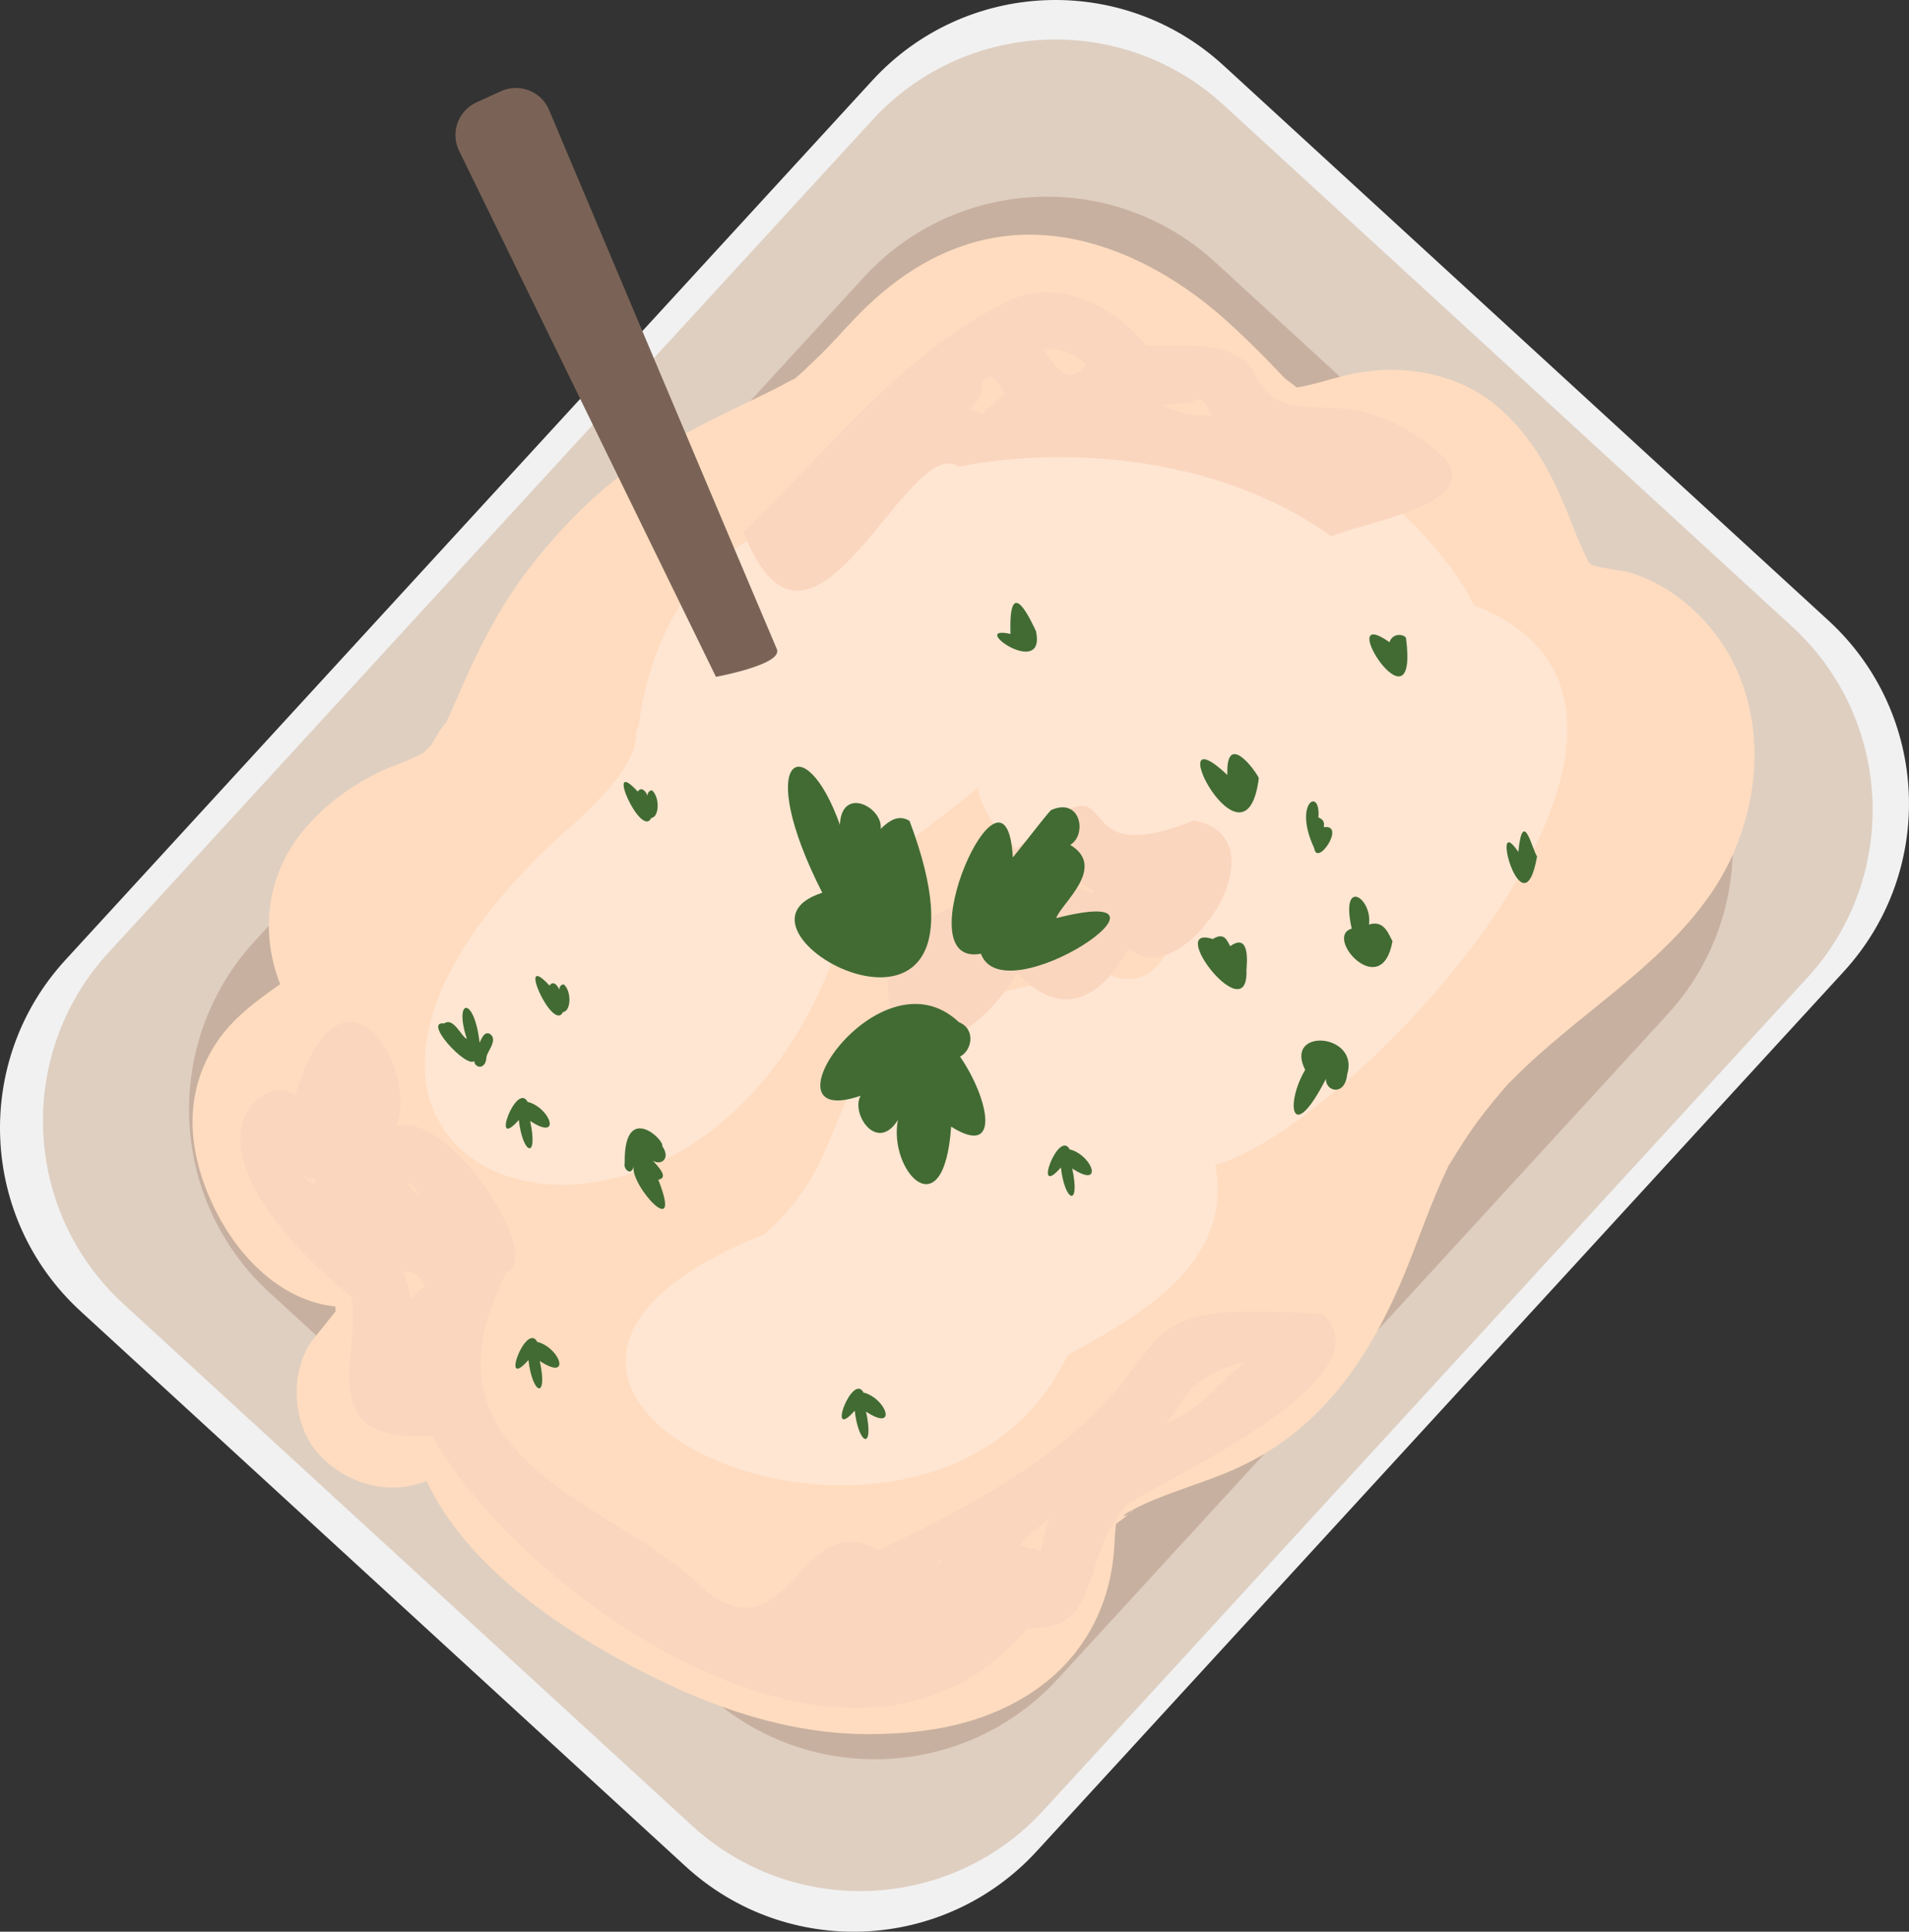 <svg id="_лой_2" xmlns="http://www.w3.org/2000/svg" width="1067.35" height="1080" viewBox="0 0 1067.35 1080"><rect x="0" y="0" width="1067.35" height="1080" fill="#333333" stroke="none"/><g id="Thanksgivingday06_498556186"><g id="Thanksgivingday06_498556186-2"><path d="M1030.77 543.3l-451.12 491.68c-51.89 56.56-139.81 60.34-196.36 8.45L45.02 733.06c-56.56-51.89-60.34-139.81-8.45-196.36L487.69 45.02c51.89-56.56 139.81-60.34 196.36-8.45l338.27 310.37c56.56 51.89 60.34 139.81 8.45 196.36z" fill="#f1f1f1"/><g opacity=".53"><path d="M1010.45 546.71l-427.15 465.56c-51.89 56.56-139.81 60.34-196.36 8.45L69.03 729.03c-56.56-51.89-60.34-139.81-8.45-196.36L487.74 67.11c51.89-56.56 139.81-60.34 196.36-8.45l317.91 291.68c56.56 51.89 60.34 139.81 8.45 196.36z" fill="#cfb298"/></g><g opacity=".56"><path d="M932.27 567.19l-340.73 371.37c-51.89 56.56-139.81 60.34-196.36 8.45l-244.46-224.3c-56.56-51.89-60.34-139.81-8.45-196.36L483 154.98c51.89-56.56 139.81-60.34 196.36-8.45l244.46 224.3c56.56 51.89 60.34 139.81 8.45 196.36z" fill="#b59785"/></g><g><path d="M946.69 340.85c-10.87-10.01-23.49-17.6-37.91-21.4.56.15-11.41-1.58-19.07-3.43-.16-.17-.31-.33-.44-.48 1.2.32 1.55.32-.39-.48-.21-.28-.47-.65-.76-1.05-.12-.22-.23-.42-.3-.57-4.01-7.78-7.14-15.98-10.34-24.12-9.31-23.66-20.73-45.46-40.42-62.18-21.67-18.4-52.1-23.72-79.54-18.39-9.67 1.88-18.99 5.22-28.64 7.19-1.23.25-2.47.45-3.71.66-.07.0-.14.0-.2-.01-2.24-1.75-4.89-3.8-6.54-5-1.16-1.21-2.33-2.41-3.48-3.63-9.85-10.39-19.88-20.34-30.6-29.87-35.32-31.38-84.01-54.66-132.19-44.46-29.73 6.29-54.25 23.35-74.83 45.08-7.96 8.4-15.59 17.15-24.17 24.94-1.06.96-5.4 5.43-8.72 8.03-.52.2-1.32.58-2.53 1.21-3.85 2.02-7.64 4.11-11.54 6.02-26.13 12.79-51.65 24.14-75.59 41.1-22 15.58-41.39 35.32-57.97 56.51-16.01 20.45-28.14 43.71-38.5 67.45-2.38 5.47-4.7 10.97-7.19 16.39-.63 1.36-1.27 2.71-1.92 4.06-2.71 2.19-6.25 9.2-8.12 12.28-1.39 1.22-3.28 3.09-4 3.98-8.14 4.81-18.59 7.58-26.61 11.72-16.17 8.32-29.75 18.38-41.28 32.45-20.22 24.69-23.81 56.68-12.55 85.38-13.56 9.59-26.79 19.11-36.11 33.48-19.34 29.84-14.99 63.58.53 94.08 13.35 26.23 37.15 49.7 66.41 52.63.04.9.12 1.81.19 2.72-4.09 5.07-8.14 10.15-12.17 15.2-13.96 17.52-12.42 48.06 2.62 64.54 15.27 16.72 39.04 23.66 60.39 15.14 21.29 44.89 67.6 77.9 110 100.96 43.38 23.6 90.46 41.37 140.57 40.54 30.4-.5 59.37-5.39 85.54-21.82 28.74-18.04 45.44-46.43 48.22-80.33.38-4.65.47-9.32.98-13.96.05-.46.11-.92.16-1.37 2.18-1.57 5.04-3.74 7.14-5.57-2.58 1.58-5.18 1.64.65-1.54.57-.31 1.17-.58 1.75-.88.17-.23.3-.45.35-.61-.05.19-.14.37-.23.55 1.83-.96 3.66-1.92 5.54-2.8 4.54-2.12 9.2-3.96 13.89-5.74 12.54-4.74 25.38-8.69 37.62-14.18 51-22.88 78.32-67.19 97.93-117.34 3.75-9.59 7.31-19.26 11.13-28.82 1.9-4.75 3.85-9.47 5.93-14.14 1.14-2.57 2.4-5.09 3.53-7.67.18-.4.32-.73.44-1.03.09-.15.17-.28.27-.45 5.8-9.57 11.69-18.91 18.49-27.82 3.58-4.7 7.31-9.29 11.17-13.77 1.21-1.41 2.49-3.04 3.83-4.5 1.23-1.14 2.48-2.32 2.98-2.82 35.03-35.46 81.05-61.34 109.83-102.74 33.36-47.99 35.62-117.75-9.54-159.35zm-374.84-103.09c.55-.15 1.05-.27 1.4-.33.41-.07 1.35-.1 2.37-.16.51.09 1.04.19 1.58.29-2.58.86-4.57.61-5.35.2z" fill="#ffdcbf"/><path d="M631.12 846.5c1.03-.63 2.03-1.49 2.53-2.49-.04.02-.08.04-.12.06-.46.63-1.32 1.47-2.41 2.42z" fill="#ffdcbf"/></g><g><path d="M487.51 487.56c.54-.02 2.09-1.3 3.12-3.92-.93 1.38.02.0-3.12 3.92z" fill="#ffe6d3"/><path d="M674.14 237.48c-61.77-24.78-146.59-22.35-184.17 50.68-75.53-5.51-122.58 40.61-133.08 118.74.06-.06.12-.13.18-.19-4.76 3.39 9.55 15.33-44.72 61.32-216 200.44 97.28 297.4 164.07 34.27.03.18.04.36.04.54 3.15-3.85-1.37-.28 11.05-15.28-1.13.55 2.24-2.48 3.44-4.79-.1.31-.2.59-.31.87 47.12-36.13 110.33-77.04 131.54-146.32 66.18-4.56 99.4-54.37 51.95-99.83z" fill="#ffe6d3"/><path d="M356.86 406.99s.01-.06.02-.1c-1.44.58-1.84 8.7-.02.1z" fill="#ffe6d3"/><path d="M474.3 506.69c-.54 1.72 2.25-1.01 2.16-3.85-.87 1.6-.04.13-2.16 3.85z" fill="#ffe6d3"/></g><path d="M824.19 338.5c-25.05-51.13-126.31-142.5-173.42-49.24-54.84-48.66-133.6 25.77-64.48 87.89-102.08 42.93 6.74 166.18 82.42 92.2.13 8.54-8.07 97.41-51.34 74.31-185.07 27.02-119.61 84.3-189.94 146.32-221.72 88.97 94.35 226.35 169.47 67.61 38.08-20.95 93.4-50.47 82.51-106.33 77.22-20.48 296.13-254.43 144.79-312.76zM650.86 716.25c3.06-1.67 5.98-3.61 8.72-5.78-2.55 2.37-5.43 4.33-8.72 5.78z" fill="#ffe6d3"/><path d="M739.49 734.74c-151.92-10.86-37.28 34.2-248.35 131.86-44.23-24.69-48.64 58.61-95.83 23.4-49.71-51.16-167.1-71.19-112.18-178.42 21.84-9.25-32.57-90.91-61.49-82.02 12.68-31.68-30.24-103.83-56.73-16.79-13.29-15.34-76.67 22.93 31.63 112.36 5.32 34.62-21.95 81.96 44.88 77.51 50.11 89.23 236.91 222.75 333.08 107.58 42.64 1.65 28.63-37.44 54.45-67.5.0-6.02 152.75-69.93 110.54-107.98zm-501.9-15.54c-2.92 2.08-5.59 4.47-7.93 7.12-.89-5.26-2.3-10.41-4.17-15.4 6.35-.6 9.77 3.09 12.1 8.28zm-9.84-57.62c1.53.34 2.06-1.27 7.32 7.67-2.7-2.26-5.15-4.82-7.32-7.67zm-52.67.2c-2.81-1.31-4.8-3.04-6.22-5.06 2.07 1.58 4.64 2.45 7.32 2.7-.14.89-.27 1.79-.37 2.7-.25-.12-.49-.23-.74-.34zm348.36 212c.68-.89.48-1.78 3.82-.86-1.27.28-2.55.56-3.82.86zm62.86-23.56c-1.79 5.03-.31-.23-4.57 16.95-5.3-2.09-.57-.43-11.78-2.95 6.58-7.04 2.28-3.97 16.92-15.34-.19.45-.39.89-.57 1.34zm106.82-86.13c-10.03 7.17-19.28 22.25-41.11 31.6 11.14-12.12 9.92-25.16 44.57-34.63-1.15 1.01-2.31 2.02-3.46 3.03z" fill="#fbd6bf"/><path d="M806.8 255.11c-54.74-48.02-82.7-10.5-103.59-42.49-8.87-22.94-37.57-19.29-62.2-19.28-13.14-16.47-42-38.06-73.67-26.9-63.01 29.67-102.19 84.18-151.76 130.82 38.26 98.27 91.43-56.17 120.42-36.32 61.76-12.2 147.05-5.25 208.56 39.07 16.16-7.98 87.05-17.8 62.23-44.9zm-144.96-29.88c4.64 2.66 9.44-9.48 15.49 7.44-5.37-1.89-7.93 2.85-27.57-6.14 4.01-.21 8.05-.73 12.08-1.3zm-58.9-24.73c1.91 1.39 3.63 2.94 5.26 4.56-2.86-4.62-7.75 18.49-24.76-9.8 6.7-.65 13.33.73 19.5 5.24zm-53.72 30.73c-1.61-.8-4.83-1.72-4.78-1.7-.77-.3-1.54-.6-2.3-.91 5.04-3.39 7.28-9.66 7.07-16.08.01.43 5.06-2.03 3.81-2.31 3.61.81 6.66 6.42 8.91 10.07-3.82 2.5.07-.34-12.72 10.92z" fill="#fbd6bf"/><path d="M667.6 458.66c-89.82 36.24-16.46-66.6-132.74 47.37-76.02 28.07-25.57 128.49 33.35 39.37-2.37-8.87 28.61 43.33 62.07-13.65-.17.26.32-.45 1.04-1.51 28.42 26.96 89.32-61.08 36.29-71.59zm-66.11 31.87c2.94 3.08 6.3 5.77 10.04 7.71-.39.58-.67 1.16-.42 1.44-4.75-.99-2.61-2.59-13.32-4.35 1.19-1.67 2.33-3.38 3.43-5.11.09.1.18.23.27.32z" fill="#fbd6bf"/><path d="M273.63 577.87c-2.06-.59-3.36.11-5.48 5.12-2.97-26.4-14.6-24.91-7.12-2.15-3.05-1.08-7.37-12.34-12.69-8.64-12.14-1.57 12.29 25.06 16.81 21.05.25 3.98 6.37 5.1 6.83-2.15.22-3.18 7.03-10.01 1.65-13.24z" fill="#416b32"/><path d="M296.03 616.3c-.3-.11-.62-.14-.94-.1-6.2-12.17-21.21 28.34-5.02 9.96 2.26 19.67 11.03 22.34 6.33.55 17.21 11.29 11.89-6.22-.37-10.4z" fill="#416b32"/><path d="M301.42 750.5c-.3-.11-.62-.14-.94-.1-6.2-12.17-21.21 28.34-5.02 9.96 2.26 19.67 11.03 22.34 6.33.55 17.21 11.29 11.89-6.22-.37-10.4z" fill="#416b32"/><path d="M483.85 778.83c-.3-.11-.62-.14-.94-.1-6.2-12.17-21.21 28.34-5.02 9.96 2.26 19.67 11.03 22.34 6.33.55 17.21 11.29 11.89-6.22-.37-10.4z" fill="#416b32"/><path d="M599.12 642.87c-.3-.11-.62-.14-.94-.1-6.2-12.17-21.21 28.34-5.02 9.96 2.26 19.67 11.03 22.34 6.33.55 17.21 11.29 11.89-6.22-.37-10.4z" fill="#416b32"/><path d="M315.23 550.35c-.79.07-2.39.42-2.59 3.05-.24-1.42-3.03-5.85-5.39-2.37-19.18-20.83 1.84 26.64 7.53 14.79 4.59-.48 4.85-11.67.45-15.46z" fill="#416b32"/><path d="M364.56 441.87c-.79.07-2.39.42-2.59 3.05-.24-1.42-3.03-5.85-5.39-2.37-19.18-20.83 1.84 26.64 7.53 14.79 4.59-.48 4.85-11.67.45-15.46z" fill="#416b32"/><path d="M370.29 640.8c1.26-3.61-21.54-25.12-21 9.34h.02c-1.05 3.44 3.77 7.9 4.96 1.81-2.05 10.85 27.92 43.4 13.8 7.65 6.12-1.26.0-7.32-4.12-11.87 3.15 4.65 12.12 1.52 6.34-6.93z" fill="#416b32"/><path d="M492.41 463.44c1.39-12.08-21.83-24.29-22.82-2.33-19.52-55.03-48.82-38.56-9.84 38.01-66.5 21.21 107 114.59 48.78-40.18-4.64-2.7-9.32-2.3-16.12 4.5z" fill="#416b32"/><path d="M536.13 571.48c-44.49-42.09-113.53 61.24-54.93 41.15-5.72 9.78 9.07 32.34 20.84 13.54-5.51 28.42 25.72 62.24 29.76 3.73 28.46 17.92 20.77-16.29 4.96-39.17 6.89-3.48 8.79-15.53-.63-19.23z" fill="#416b32"/><path d="M587.69 452.9c-.64.64-1.21 1.32-1.81 1.98h0c-3.37 3.92-9.21 11.69-19.58 24.51-3.81-67.42-61.74 62.16-17.87 53.82 12.93 35.22 124.42-40.87 42.13-19.89 2.52-8 28.73-28.41 7.82-40.93 9.59-5.74 5.88-26.88-10.68-19.49z" fill="#416b32"/><path d="M786.13 356.68c-1.09-2.16-7.51-3.06-9.23 2.36-32.56-22.81 16.58 54.84 9.23-2.36z" fill="#416b32"/><path d="M859.4 478.8c-2.58-3.32-7.92-28.08-10.49-2.52-16.64-24.81 2.67 47.04 10.49 2.52z" fill="#416b32"/><path d="M696.91 542.31c.27-3.85 2.09-21.21-9.07-13.32-1.64-2.51-2.96-8.27-9.77-3.97-26.9-8.79 20.15 51.78 18.84 17.29z" fill="#416b32"/><path d="M703.83 434.99c-1.88-4.16-18.5-26.87-17.59-1.71-39.73-37.45 10.21 60.3 17.59 1.71z" fill="#416b32"/><path d="M740.33 462.48c-.72.02 1.63-3.54-3.18-5.43 1.41-17.43-14.37-8.34-2.37 17.11 1.6 10.86 17.85-13.38 5.55-11.68z" fill="#416b32"/><path d="M753.21 600.72c7.16-23.1-35.48-26.39-23.48-2.58-11.5 19.59-7.45 42.38 11.6 5.06-.13 7.27 10.69 9.69 11.89-2.49z" fill="#416b32"/><path d="M778.56 526.16c-1.88-2.97-4.36-12.18-13.16-9.23 2.13-14.81-16.19-27-9.63 2.27-15.9 4.52 16.85 41.3 22.79 6.95z" fill="#416b32"/><path d="M579.26 352.93c-2.36-4.95-15.42-33.93-14.27 1.5-24.5-5.48 19.94 25.92 14.27-1.5z" fill="#416b32"/><path d="M434.35 362.92c3.66 8.61-34.05 15.49-34.05 15.49L256.45 83.84c-4.59-10.1-.13-22.01 9.96-26.6l13.75-6.26c10.1-4.59 22-.13 26.6 9.96.0.0 96.05 227.77 127.59 301.98z" fill="#7a6356"/></g></g></svg>